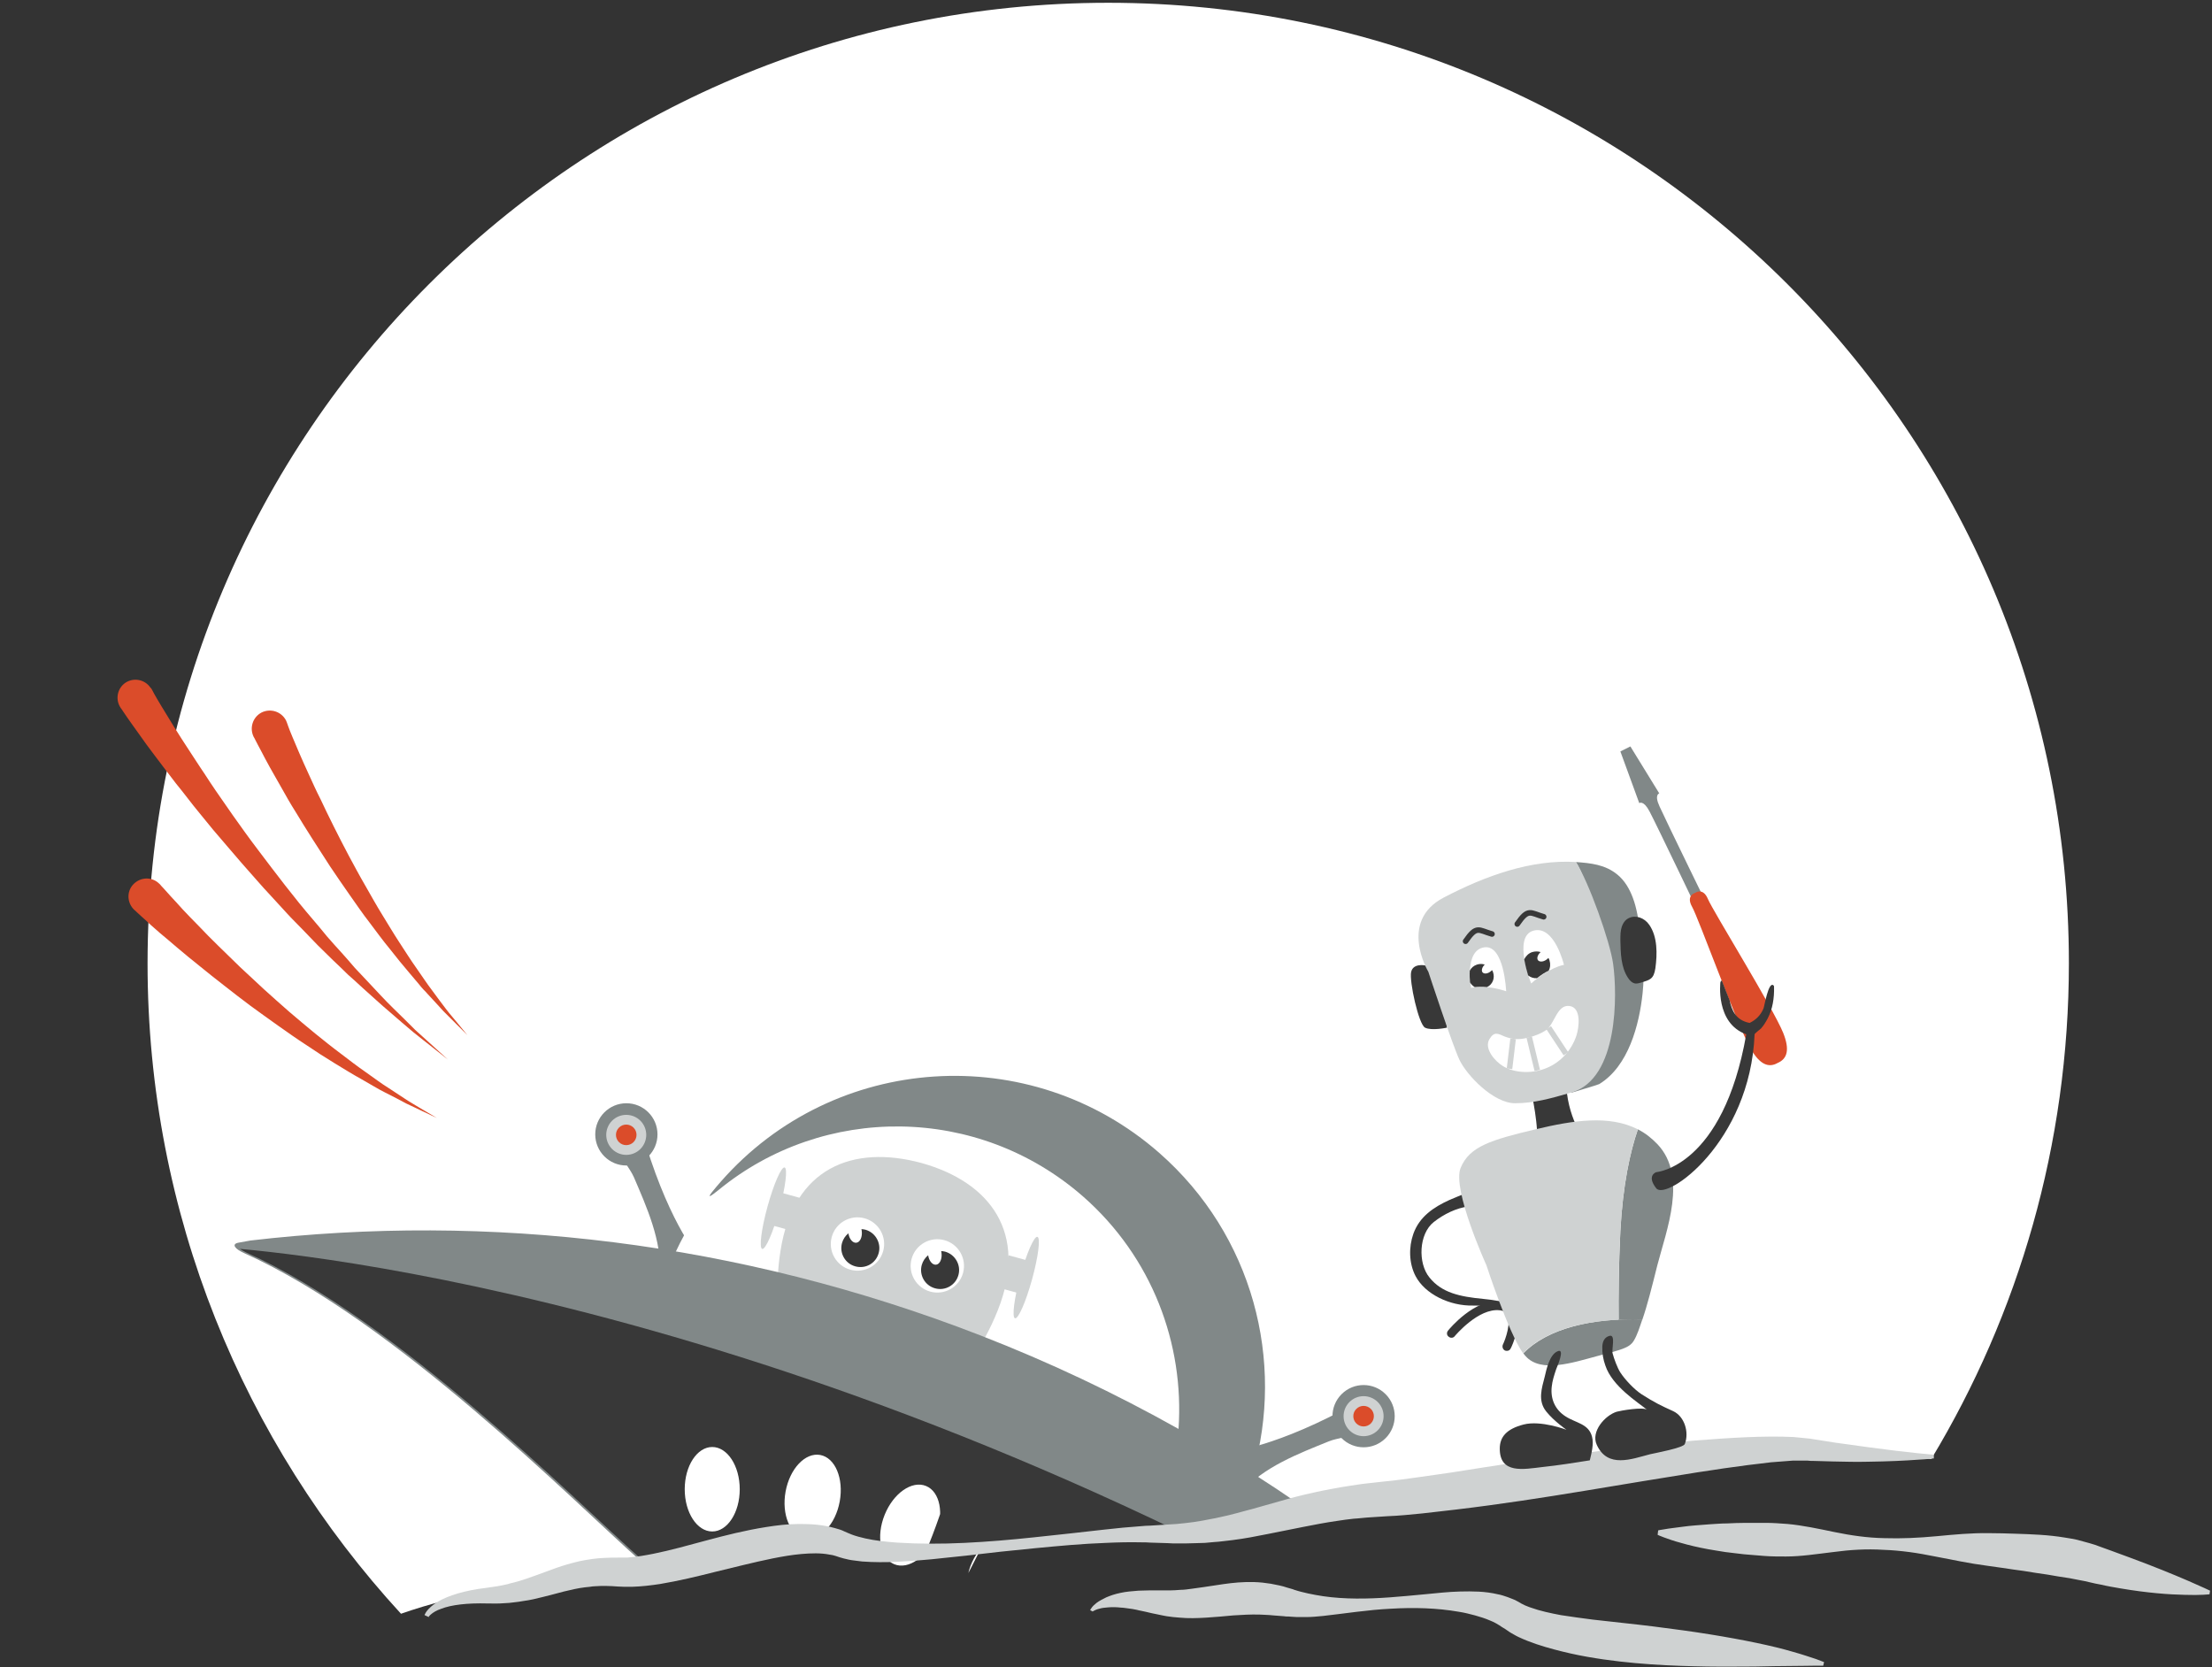 <?xml version="1.0" encoding="utf-8"?>
<!-- Generator: Adobe Illustrator 19.2.0, SVG Export Plug-In . SVG Version: 6.00 Build 0)  -->
<svg version="1.1" id="Layer_1" xmlns="http://www.w3.org/2000/svg" xmlns:xlink="http://www.w3.org/1999/xlink" x="0px" y="0px"
	 viewBox="0 0 796 600" style="enable-background:new 0 0 796 600;" xml:space="preserve">
<rect x="0" y="0" width="796" height="600" fill="#333333" stroke="none"/>
<style type="text/css">
	.st0{fill:#FFFFFF;}
	.st1{fill:#383838;}
	.st2{clip-path:url(#SVGID_2_);}
	.st3{fill:#818888;}
	.st4{fill:#CFD2D2;}
	.st5{clip-path:url(#SVGID_2_);fill:#FFFFFF;}
	.st6{fill:none;stroke:#383838;stroke-width:1.5;stroke-linecap:round;stroke-miterlimit:10;}
	.st7{clip-path:url(#SVGID_2_);fill:#818888;}
	.st8{clip-path:url(#SVGID_2_);fill:#383838;}
	.st9{clip-path:url(#SVGID_2_);fill:#DB4C2A;}
	.st10{clip-path:url(#SVGID_2_);fill:#CFD2D2;}
	.st11{fill:#DB4C2A;}
	.st12{fill:none;stroke:#383838;stroke-width:2;stroke-linecap:round;stroke-miterlimit:10;}
	.st13{fill:none;stroke:#CFD2D2;stroke-width:2;stroke-miterlimit:10;}
</style>
<g>
	<path class="st0" d="M222.3,565.2c20.6,1.1,60.5-18.3,79.8-10.1c19.3,8.2,80.7-4,113.4-3.7c32.7,0.3,46.8-10.2,80.6-12.5
		s127.2-20.6,154.1-17.9c9.8,1,27,2.5,44.8,4c31.4-52.1,49.5-113.1,49.5-178.4C744.5,155.8,589.7,1,398.8,1
		C207.9,1,53.1,155.8,53.1,346.7c0,90.2,34.6,172.4,91.2,234c10.1-3.5,21.7-6.7,30.6-7.1C194.8,572.8,201.7,564.1,222.3,565.2z"/>
	<path class="st1" d="M551,392.7c0,0,3.1,13.6,1.9,19.9c-1.2,6.2,17.5-1.9,17.5-1.9s-6.8-9-6.8-21.8
		C563.6,377.5,551,392.7,551,392.7z"/>
	<g>
		<path class="st1" d="M542.3,486.1c-0.2,0-0.4,0-0.7-0.1c-0.8-0.4-1.1-1.3-0.8-2.1c1-2.1,3.1-8,1.5-10.9c-0.3-0.6-0.9-1.3-2.6-1.5
			c-7.7-0.9-16.1,9.2-16.2,9.3c-0.5,0.7-1.5,0.8-2.2,0.2c-0.7-0.5-0.8-1.5-0.2-2.2c0.4-0.5,9.5-11.6,19-10.5c2.9,0.3,4.3,1.9,5,3.1
			c2.7,4.7-0.9,12.8-1.4,13.7C543.4,485.8,542.9,486.1,542.3,486.1z"/>
	</g>
	<path class="st1" d="M527.4,429.4c0,0-5.4,2.2-5.8,2.4c-5.7,2.6-10.8,6-13,12.2c-1.7,4.8-1.6,10.6,0.8,15.2
		c3.4,6.5,12.3,10.8,20.7,10.6c8.4-0.1,11.6,1.5,11.6,1.5l0.3-1.8c0,0,0.1-1.3-8.3-2.1s-14.9-2.2-19.3-7.7c-4.2-5.1-3.9-15.7,1.6-20
		c3.6-2.8,8-5,12.6-5.6C528.5,434.2,527.4,429.4,527.4,429.4z"/>
	<g>
		<defs>
			<path id="SVGID_1_" d="M153.4,580.7c0,0,2.3-6.5,22.2-7.3s26.7-9.5,47.4-8.4s60.5-18.3,79.8-10.1s80.7-4,113.4-3.7
				s46.8-10.2,80.6-12.5c33.8-2.3,127.2-20.6,154.1-17.9c26.9,2.7,44.8,2.5,44.8,2.5l-27.7-128.5l-435.3-80.9L7.5,387.2l118,177.7
				L153.4,580.7z"/>
		</defs>
		<clipPath id="SVGID_2_">
			<use xlink:href="#SVGID_1_"  style="overflow:visible;"/>
		</clipPath>
		<g class="st2">
			<path class="st3" d="M251.9,452.9c0,0-10.3-11.2-19.5-41c-1.8-5.8-10.2-4.5-9.3,1.8c0.5,3.7,3.5,6.5,5,9.9
				c4.5,10.5,10.2,23.1,9.3,34.8C236.2,473.5,251.9,452.9,251.9,452.9z"/>
			
				<ellipse transform="matrix(1 -3.610492e-003 3.610492e-003 1 -1.472 0.817)" class="st3" cx="225.4" cy="408.2" rx="11.2" ry="11.2"/>
			
				<ellipse transform="matrix(0.774 -0.633 0.633 0.774 -207.42 234.731)" class="st4" cx="225.4" cy="408.2" rx="5.5" ry="5.5"/>
		</g>
		<path class="st5" d="M429.5,457.8c-11.2-15.1-26.9-33.7-42.7-43.6c-10.8-6.8-23.8-10.9-35.4-16c-7-3-14.6-4.1-23.9-3
			c-23.3,2.9-45.3,12.7-64.4,26c-30.1,31.8-37.8,77-23,115.7c2.6-6.5,7.2-12.3,12.6-15.4c14.6-8.3,29.5-1.5,38.8,10.7
			c18.8,24.8,46.9,41.1,73.9,55.3c7.3,3.9,14.8,7.6,22.2,11.4c12.4-5.4,24.1-13.1,34.2-23.3c19.8-19.8,30.5-45.3,32.2-71.3
			C448.9,487.5,440.3,472.2,429.5,457.8z"/>
		<g class="st2">
			<path class="st4" d="M359.1,471.4c-11,27.9-34.9,46.4-53.4,41.3c-18.5-5.1-29.6-33.2-24.8-62.8c4.7-29.6,25.9-38.1,50.7-31.4
				C356.3,425.4,370.1,443.6,359.1,471.4z"/>
			
				<ellipse transform="matrix(0.265 -0.964 0.964 0.265 -204.411 626.608)" class="st0" cx="308.6" cy="447.3" rx="9.6" ry="9.6"/>
			
				<ellipse transform="matrix(0.265 -0.964 0.964 0.265 -190.897 660.059)" class="st0" cx="337.3" cy="455.2" rx="9.6" ry="9.6"/>
			
				<rect x="276.6" y="431.8" transform="matrix(0.265 -0.964 0.964 0.265 -212.17 593.036)" class="st4" width="12.2" height="7.6"/>
			
				<rect x="358.8" y="454.4" transform="matrix(0.265 -0.964 0.964 0.265 -173.424 688.941)" class="st4" width="12.2" height="7.6"/>
			
				<ellipse transform="matrix(0.265 -0.964 0.964 0.265 -214.197 587.933)" class="st4" cx="278.3" cy="434.4" rx="15.2" ry="2.2"/>
			
				<ellipse transform="matrix(0.265 -0.964 0.964 0.265 -171.338 694.02)" class="st4" cx="369.3" cy="459.3" rx="15.2" ry="2.2"/>
			<path class="st1" d="M311.4,442.5c-0.5-0.1-0.9-0.2-1.4-0.2c0,0.2,0.1,0.4,0.1,0.6c0.3,2.2-0.6,4.2-2,4.3
				c-1.3,0.1-2.5-1.4-2.8-3.4c-1.1,0.9-1.9,2.1-2.3,3.5c-1,3.6,1.1,7.4,4.8,8.4s7.4-1.1,8.4-4.8C317.2,447.3,315,443.5,311.4,442.5z
				"/>
			<path class="st1" d="M340.1,450.4c-0.5-0.1-0.9-0.2-1.4-0.2c0,0.2,0.1,0.4,0.1,0.6c0.3,2.2-0.6,4.2-2,4.3
				c-1.3,0.1-2.5-1.4-2.8-3.4c-1.1,0.9-1.9,2.1-2.3,3.5c-1,3.6,1.1,7.4,4.8,8.4c3.6,1,7.4-1.1,8.4-4.8
				C345.9,455.2,343.7,451.4,340.1,450.4z"/>
			<path class="st6" d="M323.4,475.3c0,0-4.2-7.9-11.2-2.1"/>
		</g>
		<path class="st7" d="M569.6,632.4C535.8,593.5,496,559,450.8,530.2c11.7-40.4,0.1-85.7-33.6-115.3
			c-46.4-40.7-117.1-36.1-157.8,10.3c-1.1,1.3-2.2,2.5-3.2,3.8c-1.7,2.2-0.7,1.7,2.4-0.8c37.7-30.9,93.3-30.8,131.2,2.4
			c24.8,21.8,36.4,53,34.3,83.6c-22.6-12.7-46.4-24-71.4-33.7c-87.1-33.8-177.1-44.1-262.6-34.1c-1.7,0.3-3.2,0.6-4.4,0.8
			c-2.4,0.5-1.3,2.2,2.3,3.8c54.5,24.5,118.5,89.4,142.2,110.4c3,2.7,8.8,4.7,12.8,4.9c27.6,1,50.1,5.2,71.2,13.3
			c21,8.2,40.5,20.3,61.5,38.2c3.1,2.6,8.7,5,12.8,5c31.8,0.5,122.7-4.3,179.5,14.3c3.8,1.3,5.7,0.8,4.3-1.2
			C571.5,635,570.6,633.8,569.6,632.4z"/>
		<path class="st8" d="M86.3,449.4c0.6,0.4,1.4,0.8,2.3,1.3c54.5,24.5,118.5,89.4,142.2,110.4c3,2.7,8.8,4.7,12.8,4.9
			c27.6,1,50.1,5.2,71.2,13.3c21,8.2,40.5,20.3,61.5,38.2c3.1,2.6,8.7,5,12.8,5c31.8,0.5,122.7-4.3,179.5,14.3
			c3.8,1.3,5.7,0.8,4.3-1.2C337.1,480.1,131.6,453.5,86.3,449.4z"/>
		
			<ellipse transform="matrix(0.374 -0.927 0.927 0.374 -303.902 647.389)" class="st5" cx="327.8" cy="548.9" rx="15.2" ry="9.9"/>
		
			<ellipse transform="matrix(0.179 -0.984 0.984 0.179 -289.885 729.834)" class="st5" cx="292.4" cy="538.6" rx="15.2" ry="9.9"/>
		
			<ellipse transform="matrix(0.536 -0.844 0.844 0.536 -309.954 565.569)" class="st5" cx="359.8" cy="564.9" rx="15.2" ry="9.9"/>
		
			<ellipse transform="matrix(0.65 -0.76 0.76 0.65 -310.214 499.026)" class="st5" cx="386.7" cy="586.3" rx="15.2" ry="9.9"/>
		<ellipse class="st5" cx="256.3" cy="535.9" rx="9.9" ry="15.2"/>
		<g class="st2">
			<path class="st3" d="M440.5,522.7c0,0,15.2-0.7,42.8-15.3c5.3-2.8,10.4,4,5.3,7.8c-3,2.2-7.1,2.1-10.5,3.5
				c-10.6,4.3-23.5,9.2-31.1,18.1C437.1,548.4,440.5,522.7,440.5,522.7z"/>
			
				<ellipse transform="matrix(0.707 -0.707 0.707 0.707 -216.587 496.314)" class="st3" cx="490.8" cy="509.6" rx="11.2" ry="11.2"/>
			
				<ellipse transform="matrix(0.707 -0.707 0.707 0.707 -216.587 496.314)" class="st4" cx="490.8" cy="509.6" rx="7.2" ry="7.2"/>
		</g>
		
			<ellipse transform="matrix(0.707 -0.707 0.707 0.707 -216.587 496.314)" class="st9" cx="490.8" cy="509.6" rx="3.7" ry="3.7"/>
		
			<ellipse transform="matrix(0.707 -0.707 0.707 0.707 -222.74 278.998)" class="st10" cx="225.4" cy="408.4" rx="7.2" ry="7.2"/>
		
			<ellipse transform="matrix(0.707 -0.707 0.707 0.707 -222.74 278.998)" class="st9" cx="225.4" cy="408.4" rx="3.7" ry="3.7"/>
	</g>
	<g>
		<path class="st4" d="M152.8,581.2c0,0,0,0,0-0.1c0-0.1,0.1-0.2,0.2-0.4c0.1-0.3,0.4-0.7,0.7-1.1c0.7-0.9,2-2.1,3.8-3.2
			c3.7-2.2,9.7-4.1,17.4-5c1.7-0.3,3.9-0.5,5.7-0.9c0.5-0.1,1-0.2,1.4-0.3c0.5-0.1,1-0.2,1.5-0.4c1-0.2,2-0.5,3.1-0.8
			c4.1-1.2,8.5-3,13.6-4.8c2.6-0.9,5.3-1.7,8.3-2.4c2.9-0.6,6.1-1.1,9.2-1.2c1.6-0.1,3.2-0.1,4.8-0.1c0.7,0,1.4,0,2.2,0
			c0.4,0,0.7,0,1,0l0.9-0.1c2.7-0.2,5.6-0.7,8.6-1.3c6-1.2,12.4-3,19.1-4.8c6.7-1.8,13.8-3.6,21.4-4.8c3.8-0.6,7.7-1.1,11.9-1.1
			c4.1,0,8.4,0.2,12.9,1.5l1.7,0.5c0.6,0.2,1.1,0.4,1.7,0.7c0.7,0.3,1.8,0.8,2.6,1.1c1.3,0.5,3.1,1,4.9,1.4
			c3.6,0.8,7.4,1.2,11.4,1.5c7.9,0.5,16,0.5,24.3,0.1c8.3-0.4,16.6-1.1,25-2c8.4-0.9,16.9-1.8,25.5-2.8c4.3-0.5,8.6-0.9,12.9-1.2
			c1.1-0.1,2.2-0.2,3.3-0.2l3.2-0.2l3.2-0.2c1.1-0.1,2.2-0.1,3.2-0.2c2.1-0.2,4.1-0.4,6.2-0.7l3.1-0.5l3.1-0.6
			c2-0.3,4.1-0.9,6.1-1.3c2-0.5,4-1,6.1-1.6c4-1,8.1-2.3,12.2-3.4c4.1-1.2,8.3-2.3,12.5-3.2c2.1-0.5,4.3-0.9,6.4-1.3
			c2.1-0.4,4.3-0.8,6.4-1.1c2.1-0.3,4.3-0.7,6.4-0.9c2.1-0.2,4.2-0.5,6.3-0.7c2-0.2,4.1-0.4,6.1-0.7c2-0.3,4-0.5,5.9-0.8
			c4-0.6,8-1.1,11.9-1.7c15.8-2.5,31.2-4.9,45.9-6.8c14.7-1.9,28.6-3.6,41.5-4.7c13-1,24.9-1.8,35.8-1.3c1.4,0.1,2.8,0.3,4.1,0.4
			c0.7,0.1,1.3,0.1,2,0.2c0.6,0.1,1.2,0.2,1.8,0.3c2.4,0.4,4.7,0.7,7,1.1c4.5,0.6,8.6,1.2,12.3,1.7c7.4,1,13.3,1.7,17.3,2.1
			c4,0.4,6.1,0.6,6.1,0.6l0,1.3c0,0-2.2,0.3-6.2,0.5c-4,0.3-10,0.6-17.6,0.7c-3.8,0.1-8,0-12.6-0.1c-2.3-0.1-4.7-0.1-7.1-0.2
			c-0.6,0-1.2,0-1.9-0.1c-0.6,0-1.2,0-1.8,0c-1.2,0-2.4,0-3.6,0c-2.5,0.2-5.1,0.4-7.8,0.6c-1.4,0.2-2.7,0.3-4.1,0.5
			c-1.4,0.2-2.8,0.3-4.2,0.5c-2.9,0.4-5.8,0.8-8.8,1.2c-3,0.5-6.1,0.9-9.3,1.4c-12.6,2-26.4,4.3-40.9,6.7c-14.6,2.4-30,4.8-46,6.7
			c-4,0.5-8.1,0.9-12.2,1.4c-2.1,0.2-4.2,0.4-6.3,0.6c-2.1,0.2-4.1,0.3-6.2,0.4c-2,0.1-4.1,0.3-6.2,0.4c-2,0.1-4,0.4-6,0.5
			c-2,0.2-4,0.5-6,0.8c-2,0.3-4,0.6-6.1,1c-8.1,1.5-16.4,3.3-25,4.9c-2.1,0.4-4.3,0.7-6.5,1c-2.2,0.2-4.4,0.6-6.6,0.7l-3.3,0.3
			l-3.3,0.1c-2.2,0.1-4.5,0.1-6.7,0.1c-1.1,0-2.2,0-3.3-0.1l-3.2-0.1l-3.2-0.1c-1-0.1-2.1-0.1-3.2-0.1c-4.2-0.1-8.5,0-12.7,0.2
			c-8.5,0.3-17,1.1-25.4,1.9c-8.4,0.8-16.8,1.7-25,2.7c-4.2,0.4-8.3,0.9-12.4,1.3c-4.1,0.4-8.2,0.7-12.4,0.9
			c-4.1,0.2-8.3,0.2-12.5-0.1l-1.6-0.2l-1.6-0.2c-1-0.1-2.3-0.4-3.5-0.7c-1.1-0.3-1.8-0.5-2.9-0.9c-0.4-0.1-0.7-0.2-1.1-0.3
			l-1.2-0.2c-3.1-0.6-6.5-0.5-10-0.2c-3.4,0.3-6.9,0.9-10.4,1.6c-6.9,1.4-13.8,3.2-20.5,4.8c-6.7,1.7-13.4,3.3-20,4.4
			c-3.3,0.5-6.7,0.9-10.1,1l-1.4,0c-0.4,0-1,0-1.3,0c-0.8,0-1.6-0.1-2.4-0.1c-1.4-0.1-2.8-0.2-4.1-0.2c-0.7,0-1.3,0-2,0
			c-0.7,0-1.3,0.1-2,0.1c-0.7,0-1.3,0.1-1.9,0.2c-0.6,0.1-1.3,0.1-1.9,0.2c-2.5,0.3-5,0.9-7.5,1.5c-2.5,0.7-5,1.3-7.3,1.9
			c-2.4,0.6-4.8,1.2-7.2,1.5c-1.2,0.2-2.3,0.4-3.5,0.5c-0.6,0.1-1.1,0.1-1.7,0.2c-0.6,0-1.1,0.1-1.7,0.1c-2.3,0.2-4.1,0.1-6.1,0.1
			c-7.3-0.2-13,0.5-16.6,1.9c-1.8,0.6-3,1.4-3.7,2c-0.4,0.3-0.6,0.6-0.7,0.7c-0.1,0.1-0.1,0.1-0.1,0.2c0,0,0,0.1,0,0.1L152.8,581.2z
			"/>
	</g>
	<g>
		<path class="st4" d="M596.7,550.7c0,0,0.8-0.2,2.3-0.4c1.5-0.3,3.7-0.5,6.5-0.9c2.8-0.4,6-0.6,9.9-0.9c1.9-0.1,3.9-0.3,6.1-0.3
			c2.1-0.1,4.4-0.2,6.7-0.2c2.3,0,4.8,0,7.3,0c2.5,0,5.1,0.2,7.8,0.4c5.4,0.5,11,1.7,16.8,2.9c5.8,1.2,11.9,2.1,18,2.2
			c6.2,0.2,12.4-0.1,18.8-0.7c6.3-0.6,12.6-1.2,18.9-1.1c3.1,0,6.2,0.1,9.3,0.2c3.1,0.1,6.1,0.2,9.1,0.4c3,0.2,5.9,0.5,8.9,1
			c1.5,0.2,2.9,0.5,4.4,0.8c1.5,0.4,3,0.8,4.4,1.2c1.5,0.4,2.6,0.8,3.9,1.3c1.2,0.4,2.4,0.9,3.6,1.3c2.4,0.9,4.6,1.7,6.8,2.5
			c8.7,3.2,16,6.2,21.1,8.4c5.1,2.2,8,3.6,8,3.6l-0.2,1.3c0,0-3.3,0.4-8.9,0.2c-5.6-0.1-13.6-0.7-23-2.3c-2.3-0.4-4.8-0.8-7.3-1.4
			c-1.3-0.2-2.5-0.5-3.8-0.8c-1.2-0.3-2.6-0.6-3.8-0.8c-1.2-0.2-2.4-0.5-3.6-0.7c-1.3-0.2-2.6-0.4-3.9-0.6c-2.6-0.5-5.4-0.9-8.2-1.3
			c-2.8-0.5-5.7-0.9-8.7-1.3c-2.9-0.5-5.9-0.8-9-1.3c-3-0.4-6.1-0.9-9.2-1.5c-3.1-0.6-6.2-1.2-9.3-1.8c-3.1-0.6-6.2-1.2-9.3-1.6
			c-3.1-0.4-6.2-0.7-9.3-0.8c-6.1-0.4-12.2,0-18.1,0.8c-5.9,0.7-11.6,1.6-17,1.6c-2.7,0-5.3,0-7.8-0.2c-1.3-0.1-2.5-0.2-3.7-0.3
			c-1.2-0.1-2.4-0.2-3.6-0.3c-2.3-0.3-4.6-0.5-6.7-0.8c-2.1-0.3-4.2-0.7-6.1-1c-3.8-0.7-7.2-1.5-9.9-2.3c-2.7-0.7-4.8-1.5-6.2-2
			c-1.4-0.5-2.2-0.9-2.2-0.9L596.7,550.7z"/>
	</g>
	<g>
		<path class="st4" d="M392.3,579.4c0,0,0.1-0.3,0.5-0.8c0.3-0.5,0.9-1.1,1.8-1.8c0.9-0.7,2.1-1.3,3.5-2c0.7-0.3,1.5-0.6,2.4-0.9
			c0.9-0.3,1.8-0.5,2.7-0.7c1-0.2,2-0.4,3.1-0.5c1.1-0.1,2.2-0.2,3.4-0.3c1.2,0,2.4-0.1,3.7-0.1c0.6,0,1.3,0,1.9,0c0.3,0,0.7,0,1,0
			l0.2,0l0.1,0c0,0-0.2,0-0.1,0l0.1,0l0.5,0c0.6,0,1.3,0,2,0c0.3,0,0.7,0,1,0c0.3,0,0.6,0,0.9,0c1.2,0,2.4-0.1,3.8-0.2
			c1.3,0,2.7-0.2,4.1-0.4c1.4-0.2,2.8-0.4,4.3-0.6c3-0.4,6.2-1,9.7-1.4c3.5-0.4,7.4-0.6,11.4-0.2c1,0.1,2,0.3,3,0.4
			c1,0.2,2,0.4,3,0.6c1,0.2,2,0.5,2.9,0.8l1.4,0.4l0.7,0.2c0.2,0-0.1,0-0.1,0l0.1,0l0.2,0.1l0.3,0.1l1.3,0.4l1.1,0.3
			c0.7,0.2,1.7,0.4,2.5,0.6c1.8,0.4,3.6,0.7,5.5,1c7.6,1.1,15.8,1,24,0.4c4.1-0.3,8.3-0.7,12.5-1.1c4.2-0.4,8.5-0.9,12.8-1
			c4.4-0.1,8.9-0.1,13.5,1c1.2,0.2,2.3,0.6,3.5,1c0.6,0.2,1.2,0.5,1.8,0.7c0.6,0.2,1.2,0.5,1.7,0.8l0.9,0.5l0.2,0.1l0.1,0.1
			c0.2,0.1-0.2-0.1-0.1-0.1l0.3,0.2l1.4,0.7l1,0.4l0.5,0.2l0.6,0.2c3.3,1.2,7.1,2,10.8,2.7c3.8,0.6,7.6,1.1,11.4,1.6
			c7.6,0.9,15,1.6,22.1,2.5c7.1,0.9,13.8,1.8,20,2.8c12.4,2,22.9,4.2,30,6.3c3.6,1,6.4,2,8.3,2.6c1.9,0.7,2.9,1.1,2.9,1.1l-0.3,1.3
			c0,0-1.1,0-3,0c-2,0-4.9,0.1-8.5,0.1c-3.7,0-8.1,0.1-13.2,0.2c-5.1,0-10.8,0.1-17.1,0c-6.3-0.1-13.1-0.3-20.3-0.8
			c-7.2-0.5-14.9-1.3-22.8-2.7c-4-0.7-8-1.6-12.1-2.7c-4.1-1.1-8.3-2.4-12.6-4.4l-0.8-0.4l-0.9-0.5c-0.6-0.3-1.2-0.7-1.7-1l-1.3-0.9
			l-0.8-0.5l-0.5-0.3c-1.3-0.9-2.8-1.8-4.4-2.4c-1.6-0.7-3.5-1.3-5.3-1.8c-1.9-0.5-3.8-1-5.8-1.3c-8-1.4-16.4-1.6-24.6-1.1
			c-8.2,0.4-16.2,1.7-24.3,2.6c-2,0.2-4.1,0.4-6.1,0.4c-1.1,0-2,0-3.2,0l-1.7-0.1c-0.5,0-1-0.1-1.4-0.1l-0.4,0l-0.2,0l-0.1,0
			c0,0-0.3-0.1-0.2,0l-0.7-0.1l-1.3-0.1l-1.3-0.1l-1.3-0.1c-1.7-0.2-3.3-0.2-4.9-0.3c-3.2-0.1-6.3,0.1-9.5,0.3
			c-3.2,0.3-6.4,0.6-9.7,0.8c-3.3,0.2-6.5,0.3-9.6,0c-0.8-0.1-1.5-0.1-2.3-0.2c-0.8-0.1-1.5-0.2-2.3-0.3c-0.4-0.1-0.7-0.1-1.1-0.2
			c-0.3-0.1-0.7-0.1-1-0.2c-0.6-0.1-1.3-0.3-1.9-0.4c-0.3-0.1-0.7-0.1-1-0.2c-0.3-0.1-0.6-0.1-0.9-0.2c-0.6-0.1-1.1-0.3-1.7-0.4
			c-1.1-0.3-2.2-0.4-3.2-0.7c-1-0.2-2-0.4-3-0.5c-0.9-0.1-1.9-0.3-2.7-0.3c-1.7-0.2-3.2-0.2-4.5-0.1c-1.3,0.1-2.4,0.2-3.3,0.5
			c-0.9,0.2-1.5,0.5-1.9,0.7c-0.4,0.2-0.5,0.3-0.5,0.3L392.3,579.4z"/>
	</g>
	<g>
		<path class="st11" d="M103.2,259.9c0,0,0.2,0.5,0.5,1.4c0.3,0.9,0.8,2.1,1.5,3.8c0.7,1.6,1.5,3.6,2.5,5.9c1,2.3,2.1,4.8,3.4,7.6
			c1.3,2.8,2.6,5.8,4.2,8.9c1.5,3.2,3.1,6.5,4.8,9.9c1.7,3.4,3.5,6.9,5.4,10.5c1.9,3.5,3.8,7.1,5.9,10.7c2,3.5,4,7.1,6.1,10.5
			c2.1,3.4,4.1,6.8,6.2,10c2.1,3.2,4.1,6.4,6.1,9.2c1,1.4,2,2.9,2.9,4.2c0.5,0.7,0.9,1.3,1.4,2c0.5,0.6,0.9,1.3,1.4,1.9
			c1.8,2.5,3.5,4.7,5,6.7c1.5,2,3,3.6,4.1,5c2.3,2.8,3.6,4.4,3.6,4.4s-1.5-1.5-4-4c-1.3-1.3-2.8-2.8-4.6-4.6
			c-1.7-1.9-3.6-3.9-5.7-6.2c-0.5-0.6-1.1-1.2-1.6-1.7c-0.5-0.6-1.1-1.2-1.6-1.9c-1.1-1.3-2.2-2.6-3.3-3.9c-2.3-2.7-4.7-5.6-7.1-8.7
			c-2.5-3-4.8-6.2-7.3-9.5c-2.5-3.2-4.8-6.6-7.2-10c-2.4-3.4-4.7-6.8-7-10.2c-2.2-3.4-4.4-6.8-6.5-10.1c-2.1-3.3-4.1-6.5-5.9-9.5
			c-1.9-3-3.6-6-5.1-8.7c-1.6-2.7-2.9-5.2-4.2-7.4c-1.2-2.2-2.3-4.2-3.1-5.8c-0.9-1.6-1.5-2.9-2-3.8c-0.4-0.9-0.7-1.3-0.7-1.3
			c-1.6-3.2-0.4-7.1,2.8-8.8c3.2-1.6,7.1-0.4,8.8,2.8C103,259.4,103.1,259.6,103.2,259.9L103.2,259.9z"/>
	</g>
	<g>
		<path class="st11" d="M57.8,318.5c0,0,0.3,0.4,1,1.1c0.6,0.7,1.5,1.7,2.7,3c1.2,1.3,2.7,2.9,4.3,4.7c1.7,1.8,3.6,3.8,5.8,6
			c2.1,2.2,4.4,4.6,6.9,7c2.5,2.5,5.2,5,7.9,7.7c2.8,2.6,5.7,5.3,8.6,8c3,2.7,6,5.4,9.1,8.1c3.1,2.6,6.2,5.3,9.3,7.8
			c3.1,2.5,6.2,5,9.3,7.3c3,2.3,6,4.6,8.9,6.6c1.4,1,2.8,2,4.2,3c0.7,0.5,1.3,0.9,2,1.4c0.7,0.4,1.3,0.9,2,1.3
			c2.6,1.7,4.9,3.2,7,4.6c2.1,1.3,4,2.4,5.5,3.3c3.1,1.8,4.9,2.9,4.9,2.9s-1.9-0.9-5.1-2.4c-1.6-0.8-3.6-1.7-5.9-2.8
			c-2.2-1.2-4.7-2.5-7.5-3.9c-0.7-0.4-1.4-0.7-2.1-1.1c-0.7-0.4-1.4-0.8-2.1-1.2c-1.4-0.8-2.9-1.7-4.5-2.6c-3.1-1.7-6.3-3.7-9.6-5.7
			c-3.3-2-6.7-4.2-10.1-6.5c-3.4-2.2-6.8-4.6-10.2-7c-3.4-2.4-6.7-4.8-10-7.2c-3.3-2.5-6.5-4.9-9.5-7.3c-3.1-2.4-6-4.7-8.8-7
			c-2.8-2.2-5.4-4.4-7.8-6.4c-2.4-2-4.5-3.9-6.5-5.5c-1.9-1.7-3.6-3.1-4.9-4.4c-1.4-1.2-2.4-2.2-3.2-2.9c-0.7-0.7-1.1-1-1.1-1
			c-2.6-2.5-2.8-6.6-0.3-9.2c2.5-2.6,6.6-2.8,9.2-0.3C57.5,318.1,57.6,318.3,57.8,318.5L57.8,318.5z"/>
	</g>
	<g>
		<path class="st11" d="M54.6,248c0,0,0.3,0.6,0.9,1.7c0.6,1.1,1.5,2.6,2.7,4.6c1.2,2,2.7,4.4,4.4,7.2c1.7,2.7,3.7,5.9,5.9,9.2
			c1.1,1.7,2.2,3.4,3.4,5.2c1.2,1.8,2.5,3.7,3.7,5.6c2.5,3.8,5.4,7.8,8.2,11.9c2.9,4.1,5.9,8.3,9.1,12.5c3.2,4.2,6.4,8.5,9.7,12.7
			c1.7,2.1,3.3,4.2,5,6.3c1.7,2.1,3.4,4.1,5.1,6.1c1.7,2,3.4,4,5,6c1.7,1.9,3.4,3.9,5.1,5.7c1.7,1.9,3.3,3.7,4.9,5.6
			c1.7,1.8,3.3,3.5,4.9,5.2c3.2,3.4,6.1,6.6,9,9.4c2.9,2.8,5.5,5.4,7.8,7.7c2.4,2.2,4.5,4.1,6.3,5.7c3.5,3.2,5.5,5,5.5,5
			s-2.1-1.7-5.8-4.6c-1.9-1.5-4.1-3.2-6.7-5.3c-2.5-2.1-5.3-4.5-8.4-7.2c-3.1-2.6-6.3-5.6-9.8-8.7c-1.7-1.6-3.5-3.2-5.3-4.8
			c-1.7-1.7-3.5-3.4-5.4-5.2c-1.8-1.8-3.7-3.6-5.5-5.4c-1.8-1.9-3.7-3.8-5.5-5.7c-1.8-1.9-3.8-3.8-5.6-5.8c-1.8-2-3.7-4-5.5-6
			c-3.7-3.9-7.2-8.1-10.8-12.1c-3.5-4-6.9-8.1-10.2-11.9c-3.2-4-6.4-7.7-9.2-11.4c-1.4-1.8-2.8-3.6-4.2-5.3
			c-1.3-1.7-2.6-3.4-3.9-5.1c-2.5-3.2-4.7-6.3-6.7-8.9c-1.9-2.7-3.6-5-5-7c-1.4-2-2.5-3.5-3.2-4.6c-0.7-1.1-1.1-1.6-1.1-1.6
			c-2-3-1.2-7,1.7-9c3-2,7-1.2,9,1.7C54.4,247.7,54.5,247.8,54.6,248L54.6,248z"/>
	</g>
	<g>
		<path class="st3" d="M597.1,285.5l-10.4-16.9l-1.8,0.9l-1.8,0.9l6.8,18.6c0,0,1.5-1.2,3.7,3c2.2,4.1,19.6,40.5,19.6,40.5l1.8-0.9
			l0,0l1.8-0.9c0,0-17.7-36.2-19.6-40.5C595.2,285.9,597.1,285.5,597.1,285.5z"/>
		<path class="st11" d="M614.6,323.5c-1.8-4.3-4.6-2.2-4.6-2.2s-3.4,0.9-1.1,5c2.3,4,16.3,42.8,21.1,51.1c3.2,5.6,6.4,7,9.7,5.1
			c3.5-1.5,4.4-4.8,2-10.8C638.1,362.8,616.4,327.8,614.6,323.5z"/>
	</g>
	<path class="st3" d="M548.2,487c0.3,0.4,0.5,0.7,0.8,1c5.5,6.2,17.1,2.3,25.7,0c8.6-2.3,11.6-2.9,13.2-5.5c1.3-2.1,2.1-4.8,3.1-7.7
		C573,474.2,556.9,478,548.2,487z"/>
	<path class="st3" d="M596.5,411.8c-2.2-2.3-4.5-4.1-7.1-5.4c-2.8,8.1-5.4,20-6.3,36.5c-0.6,12.3-0.7,23.5-0.6,32
		c2.8-0.1,5.6-0.1,8.5,0c1.8-5.2,3.4-11.6,5.4-19.6C599.6,442.9,607.4,423.4,596.5,411.8z"/>
	<path class="st4" d="M583.1,442.9c0.9-16.5,3.5-28.4,6.3-36.5c-10.3-5.3-23.4-3.2-36.5-0.1c-16.4,3.9-24.1,6.2-27.3,14
		c-3.1,7.8,9.3,35,9.3,35s7.8,24,13.2,31.7c7.3-7.6,19.8-11.4,34.3-12.1C582.4,466.4,582.5,455.2,583.1,442.9z"/>
	<path class="st3" d="M587.6,323.1c-1.2-3.2-2.9-6.2-5.6-8.4c-4.4-3.6-9.5-4.1-14.9-4.5c4.6,7.1,5,18.5,6.1,26.6
		c1.5,10.9-5.4,46.4-7.7,56.4c1.2-0.4,9.2-2.7,10-3.1c10.5-6.4,14.4-21.3,15.6-32.7c0.8-7.4,0.2-15.1-0.9-22.4
		C589.6,331,589,326.8,587.6,323.1z"/>
	<path class="st1" d="M512.8,347.4c0,0-4.3-0.9-5,2.4s2.7,18.8,5,20c2.4,1.2,7.9,0,7.9,0l-2.5-20L512.8,347.4z"/>
	<path class="st1" d="M602.1,507.8c-4.4-2-6.7-3.1-11.4-6.1c-2.6-1.7-5.9-5.2-7.6-7.8c-1.1-1.7-2.3-5-2.8-6.9
		c-0.4-1.4,1.2-6.9-1.1-6.3c-1.9,0.5-2.5,2.1-2.6,3.8c-0.1,2.3,0.3,4.7,1.1,6.9c2.5,7.5,11.7,13.2,15,15.9
		c-1.4-1.1-9.5,0.3-10.9,0.7c-4.2,1.3-9.4,7.1-7.2,11.9c3.9,8.6,12.6,5.1,19.2,3.4c1.7-0.4,12.1-2.3,12.5-3.7
		C607.9,515.4,606.2,509.7,602.1,507.8z"/>
	<path class="st1" d="M572.9,517c-1.2-4.7-5.8-4.9-9.5-7.3c-3.8-2.4-5.5-6.3-5-10.7c0.2-2.1,0.9-4.2,1.6-6.3
		c0.2-0.6,3.5-7.9,0.4-6.4c-2.8,1.3-3.9,6.4-4.5,9c-1.1,4.3-2.6,8.7,0.5,12.6c2.8,3.5,7.3,6.6,7.3,6.6s-9.2-3.5-15.4-1.9
		c-6.2,1.6-8.6,4.5-8.6,8.7c0,9.2,8.6,7.4,15.4,6.6c5.7-0.6,11.3-1.5,17-2.4C572.7,523,573.6,519.6,572.9,517z"/>
	<path class="st4" d="M580.5,346.9c-1.1-8.1-8.8-29.6-13.4-36.7c-16-1-32.5,4.9-47.6,12.8c-16.4,8.6-5.5,26.7-5.5,26.7
		s8.6,26.2,11.2,31.7c2.6,5.5,12.2,15.6,20,15.6c6.7,0,12.8-1.7,20.4-3.9C582.5,388.1,582,357.7,580.5,346.9z"/>
	<path class="st1" d="M586.3,330.3c2.4-1.1,5.5,0,7.2,2.5c3,4.3,2.9,10.5,2.2,15.6c-0.6,4-2,4.2-5.2,5.2c-0.7,0.2-1.4,0.4-2.1,0.3
		c-1.1-0.2-2-1.1-2.6-2.1c-2.5-3.8-2.6-8.8-2.7-13.5c0-1.6,0-3.3,0.5-4.8C584.2,331.8,585.1,330.8,586.3,330.3z"/>
	<path class="st1" d="M638.4,355.2c0-0.2,0-0.5-0.2-0.6c-1.8-1.7-3.3,7.7-3.6,8.3c-1,2.4-2.7,4.1-5,5.2c-5-1-6.4-4.5-7.2-8.2
		c-0.9-2.3-1.9-4.7-2.8-7.1c-0.3,0.2-0.5,0.6-0.5,0.6s-1.9,14.8,9.3,18.8c-8.4,47.8-32.4,49.6-32.4,49.6s-3.6,1.2,0,5.8
		c3.6,4.7,33.8-16.4,35.4-55.4c0-0.3,2-1.8,2.3-2.1c1-1.1,1.7-2.3,2.4-3.6C637.9,363.1,638.5,359.1,638.4,355.2z"/>
	<path class="st0" d="M549.8,373.4c0.2,0,0.3-0.1,0.5-0.1c2.1-0.6,4.1-1.3,5.9-2.5c3.3-2.2,4-9.4,8.6-8.8c4.4,0.6,3.4,7.8,2.5,10.6
		c-1.7,5.2-5.6,9.6-10.7,11.7c-4.7,2-11.3,2.1-15.8-0.7c-2.8-1.7-6.9-6.3-4.8-9.7c1.7-2.8,3-2,5.5-0.9
		C544.4,374.1,546.8,374.2,549.8,373.4z"/>
	<path class="st0" d="M551,353.9c0,0-6.8-16.9,0.8-19c7.6-2.1,11,12.3,11,12.3S557.6,348,551,353.9z"/>
	<path class="st0" d="M542,356.7c0,0-0.7-16.9-7.9-15.8c-7.3,1.1-4.7,14.6-4.7,14.6S534.1,354.1,542,356.7z"/>
	<path class="st12" d="M546,332.5c4-5.8,4.6-4,9.5-2.6"/>
	<path class="st12" d="M527.4,338.7c4-5.8,4.6-4,9.5-2.6"/>
	<path class="st1" d="M557.6,345.6c-0.1-0.3-0.2-0.6-0.4-0.9c-0.1,0.1-0.2,0.2-0.3,0.3c-1.2,1.1-2.7,1.3-3.4,0.6
		c-0.6-0.7-0.2-2,0.9-3c-0.9-0.3-2-0.3-3,0c-1.3,0.4-2.3,1.4-2.9,2.6c0.4,2.2,0.9,4.2,1.4,5.8c0.9,0.7,2,1.1,3.2,1
		c1.5-1.2,2.9-2.1,4.2-2.7C557.9,348.2,558,346.9,557.6,345.6z"/>
	<path class="st1" d="M537.3,349.9c-0.1-0.3-0.2-0.6-0.4-0.8c-0.1,0.1-0.2,0.2-0.3,0.3c-1.1,1-2.5,1.2-3.1,0.5
		c-0.5-0.6-0.2-1.9,0.8-2.8c-0.9-0.3-1.8-0.3-2.8,0c-1.2,0.4-2.1,1.2-2.6,2.2c-0.1,1.6,0,3.1,0.1,4.2c0.4,0.7,1,1.3,1.7,1.7
		c1-0.1,2.5-0.2,4.4,0C537.1,354.3,538,352,537.3,349.9z"/>
	<line class="st13" x1="544.5" y1="373.8" x2="543.2" y2="384.6"/>
	<line class="st13" x1="550.3" y1="373.2" x2="553.2" y2="385.2"/>
	<line class="st13" x1="557.3" y1="369.8" x2="563.5" y2="379.2"/>
</g>
</svg>
